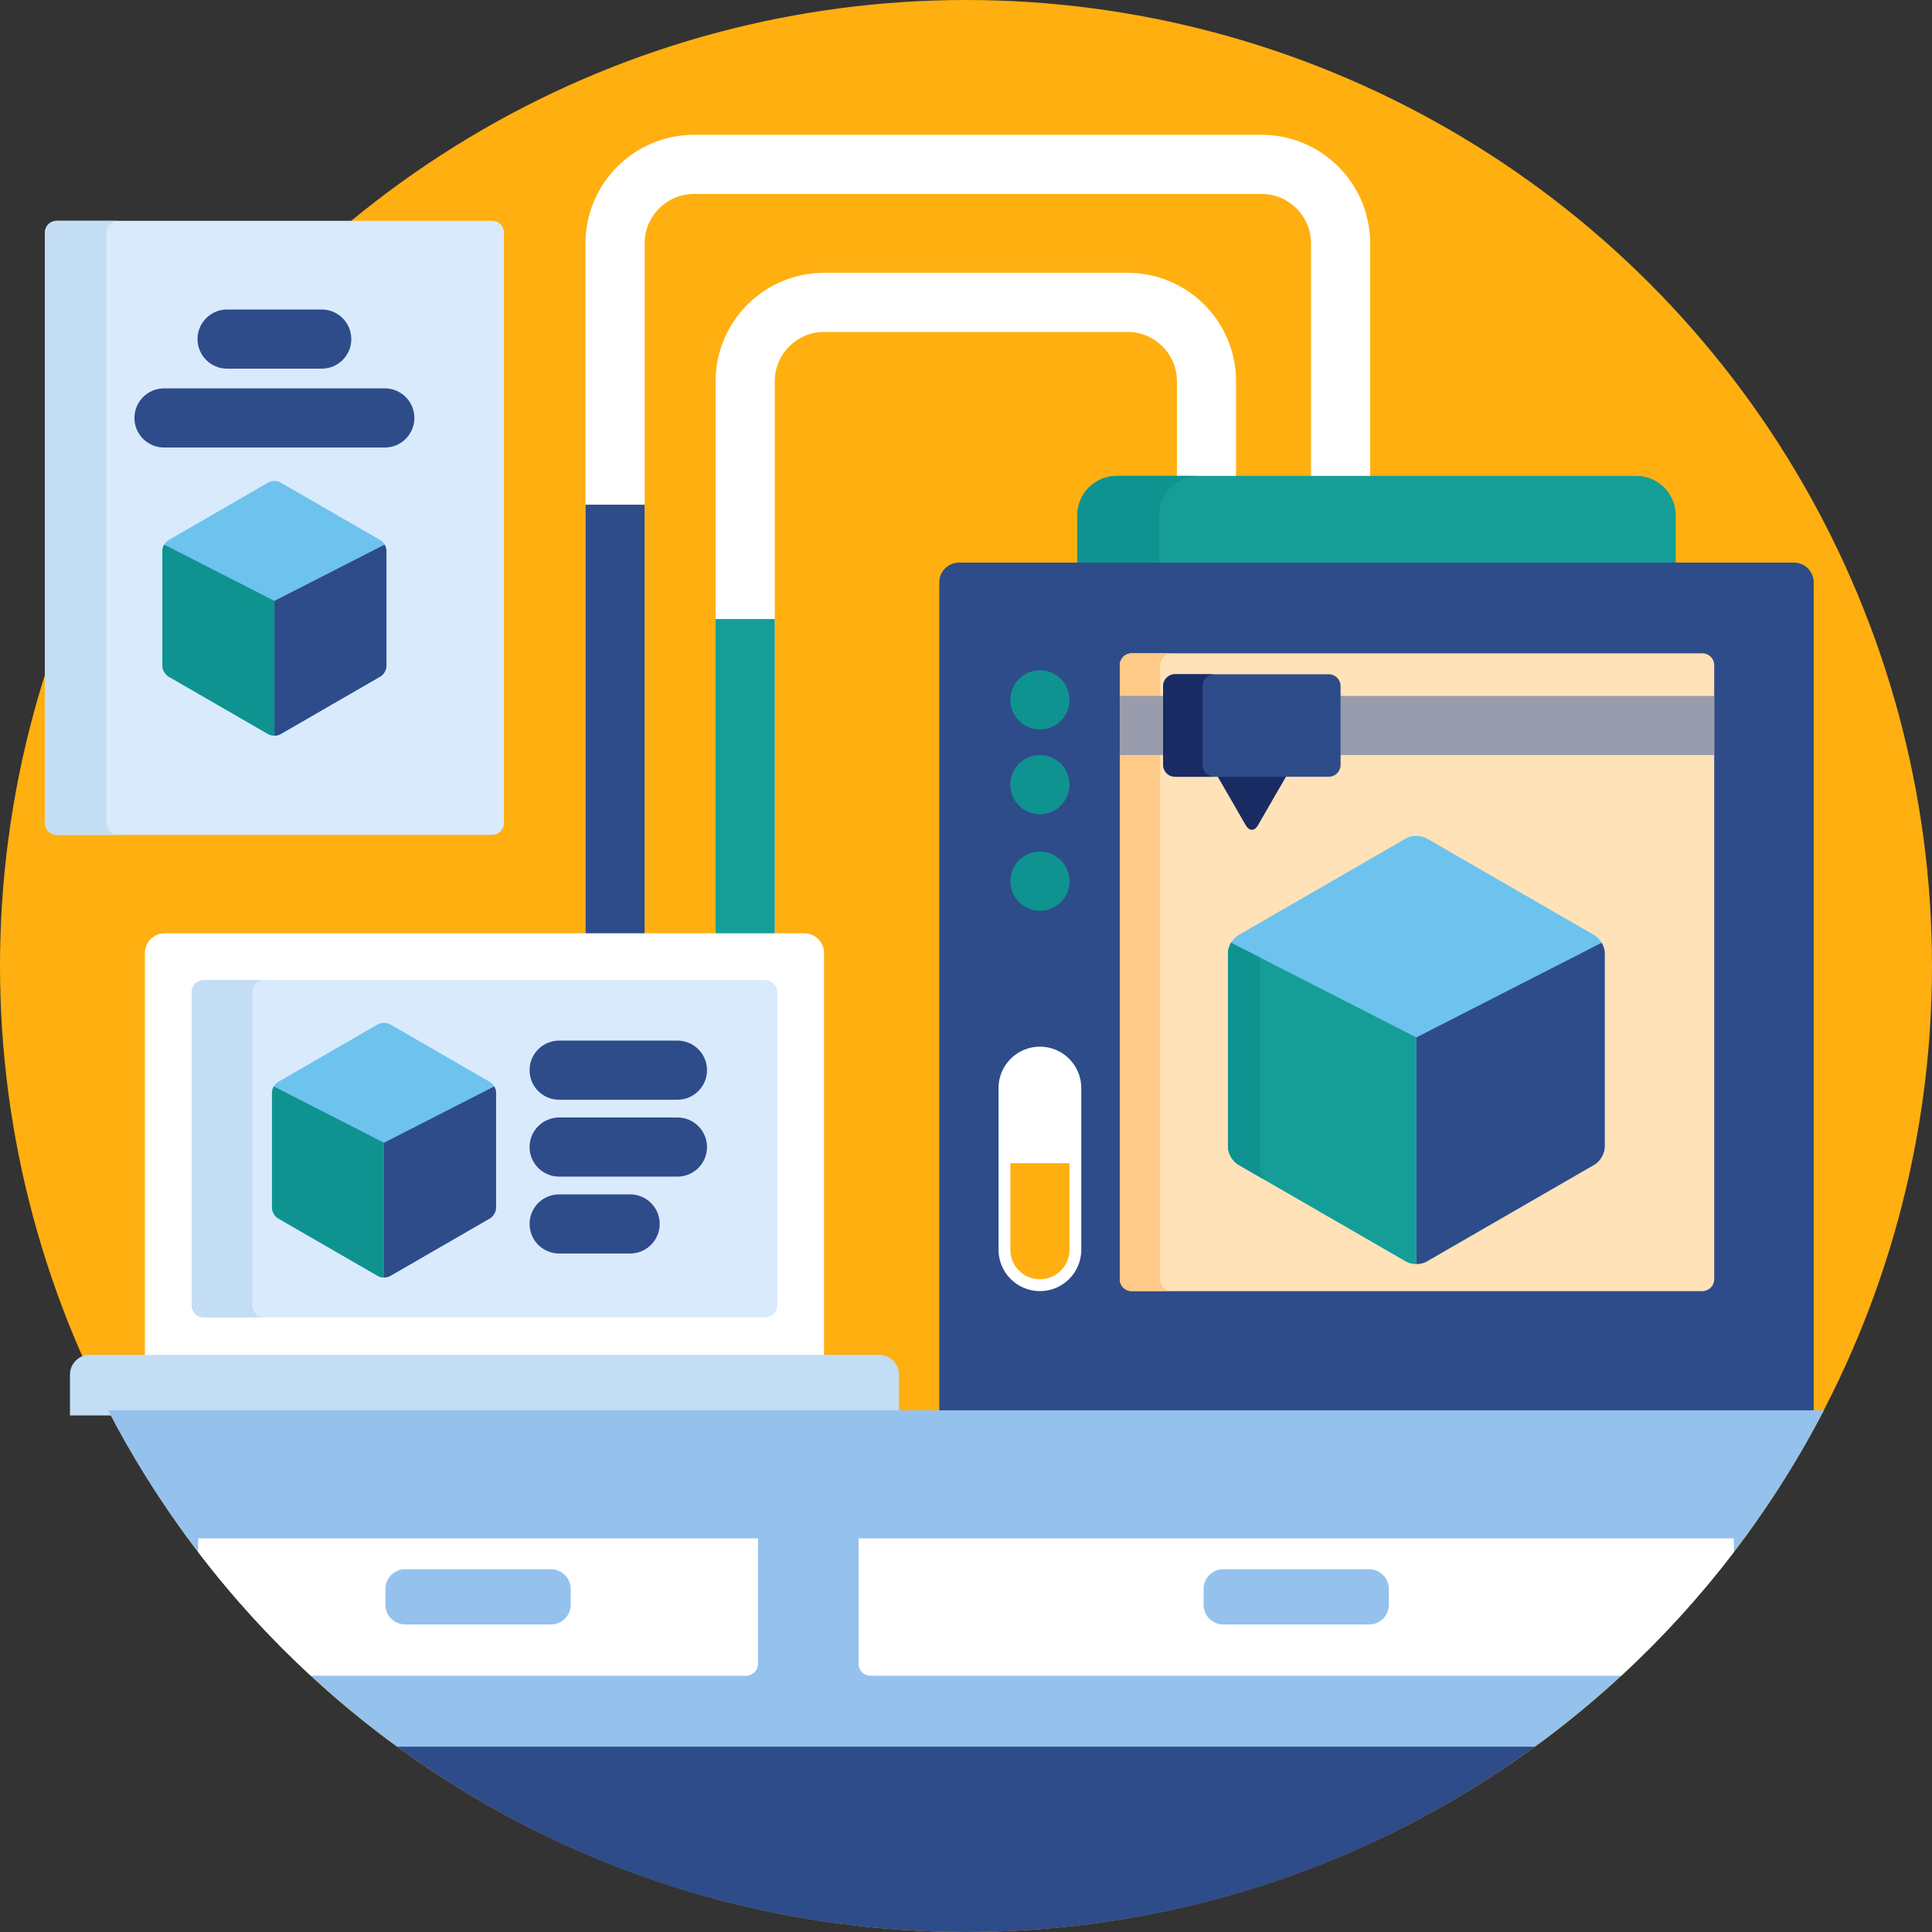 <?xml version="1.0" encoding="iso-8859-1"?>
<!-- Generator: Adobe Illustrator 19.0.0, SVG Export Plug-In . SVG Version: 6.00 Build 0)  -->
<svg version="1.1" id="Capa_1" xmlns="http://www.w3.org/2000/svg" xmlns:xlink="http://www.w3.org/1999/xlink" x="0px" y="0px"
	 viewBox="0 0 512 512" style="enable-background:new 0 0 512 512;" xml:space="preserve">
<rect x="0" y="0" width="512" height="512" fill="#333333" stroke="none"/>
<circle style="fill:#FFAF10;" cx="256" cy="256" r="256"/>
<path style="fill:#2E4C89;" d="M103.824,461.845C146.364,493.35,198.999,512,256,512c57.004,0,109.643-18.648,152.185-50.155
	H103.824z"/>
<path style="fill:#FFFFFF;" d="M334.367,35.729H183.902c-15.845,0-28.735,12.891-28.735,28.735v184.222h15.673V64.464
	c0-7.201,5.859-13.061,13.061-13.061h150.465c7.202,0,13.061,5.86,13.061,13.061v63.014h15.673V64.464
	C363.102,48.62,350.212,35.729,334.367,35.729z"/>
<rect x="155.167" y="133.747" style="fill:#2E4C89;" width="15.673" height="114.939"/>
<path style="fill:#FFFFFF;" d="M298.841,72.301h-80.457c-15.845,0-28.735,12.891-28.735,28.735v147.65h15.673v-147.65
	c0-7.201,5.859-13.061,13.061-13.061h80.457c7.203,0,13.061,5.86,13.061,13.061v26.442h15.673v-26.442
	C327.576,85.192,314.686,72.301,298.841,72.301z"/>
<rect x="189.649" y="164.049" style="fill:#159E97;" width="15.673" height="84.637"/>
<path style="fill:#94C2ED;" d="M463.113,406.465H48.887c15.728,21.613,34.753,40.665,56.342,56.424h301.544
	C428.36,447.131,447.386,428.078,463.113,406.465z"/>
<g>
	<path style="fill:#FFFFFF;" d="M200.882,440.947v-34.482H52.506v4.854c8.994,11.767,18.984,22.729,29.846,32.763h115.394
		C199.471,444.082,200.882,442.671,200.882,440.947z"/>
	<path style="fill:#FFFFFF;" d="M459.494,411.319v-4.854H227.527v34.482c0,1.724,1.411,3.135,3.135,3.135h198.986
		C440.51,434.047,450.499,423.084,459.494,411.319z"/>
</g>
<g>
	<path style="fill:#94C2ED;" d="M151.249,425.273c0,2.873-2.351,5.225-5.224,5.225h-38.661c-2.873,0-5.224-2.351-5.224-5.225v-4.18
		c0-2.873,2.351-5.224,5.224-5.224h38.661c2.873,0,5.224,2.351,5.224,5.224V425.273z"/>
	<path style="fill:#94C2ED;" d="M368.065,425.273c0,2.873-2.351,5.225-5.224,5.225H324.18c-2.873,0-5.224-2.351-5.224-5.225v-4.18
		c0-2.873,2.351-5.224,5.224-5.224h38.661c2.873,0,5.224,2.351,5.224,5.224V425.273z"/>
</g>
<path style="fill:#159E97;" d="M444.082,150.465v-13.903c0-5.747-4.702-10.449-10.449-10.449H295.944
	c-5.747,0-10.449,4.702-10.449,10.449v13.903H444.082z"/>
<path style="fill:#0F9390;" d="M317.649,126.113h-21.705c-5.747,0-10.449,4.702-10.449,10.449v13.903H307.2v-13.903
	C307.2,130.815,311.902,126.113,317.649,126.113z"/>
<path style="fill:#FFFFFF;" d="M218.381,360.49V252.557c0-2.873-2.351-5.224-5.224-5.224H43.623c-2.873,0-5.224,2.351-5.224,5.224
	V360.49H218.381z"/>
<path style="fill:#D9EAFC;" d="M53.946,349.115c-1.724,0-3.135-1.411-3.135-3.135V262.88c0-1.724,1.411-3.135,3.135-3.135h148.888
	c1.724,0,3.135,1.411,3.135,3.135v83.101c0,1.724-1.411,3.135-3.135,3.135H53.946z"/>
<g>
	<path style="fill:#C3DDF4;" d="M66.873,345.98V262.88c0-1.724,1.411-3.135,3.135-3.135H53.946c-1.724,0-3.135,1.411-3.135,3.135
		v83.101c0,1.724,1.411,3.135,3.135,3.135h16.062C68.284,349.115,66.873,347.704,66.873,345.98z"/>
	<path style="fill:#C3DDF4;" d="M238.237,375.118V364.27c0-2.873-2.351-5.224-5.224-5.224H23.767c-2.873,0-5.224,2.351-5.224,5.224
		v10.848H238.237z"/>
</g>
<path style="fill:#2E4C89;" d="M480.653,375.118V154.321c0-2.873-2.351-5.224-5.224-5.224H254.147c-2.873,0-5.224,2.351-5.224,5.224
	v220.797H480.653z"/>
<path style="fill:#FFE2B8;" d="M454.284,339.025c0,1.724-1.411,3.135-3.135,3.135H299.886c-1.724,0-3.135-1.411-3.135-3.135V176.268
	c0-1.724,1.411-3.135,3.135-3.135h151.264c1.724,0,3.135,1.411,3.135,3.135V339.025z"/>
<path style="fill:#FFC987;" d="M307.447,339.025V176.268c0-1.724,1.411-3.135,3.135-3.135h-10.696c-1.724,0-3.135,1.411-3.135,3.135
	v162.757c0,1.724,1.411,3.135,3.135,3.135h10.696C308.857,342.16,307.447,340.75,307.447,339.025z"/>
<g>
	<rect x="296.751" y="184.424" style="fill:#999CAD;" width="12.539" height="15.673"/>
	<rect x="354.22" y="184.424" style="fill:#999CAD;" width="100.059" height="15.673"/>
</g>
<path style="fill:#94C2ED;" d="M28.64,373.744c6.172,11.893,13.25,23.239,21.142,33.949h412.436
	c7.892-10.711,14.97-22.056,21.142-33.949H28.64z"/>
<g>
	<circle style="fill:#0F9390;" cx="275.592" cy="185.469" r="7.837"/>
	<circle style="fill:#0F9390;" cx="275.592" cy="207.935" r="7.837"/>
	<circle style="fill:#0F9390;" cx="275.592" cy="233.535" r="7.837"/>
</g>
<path style="fill:#6DC3ED;" d="M131.461,320.091c0,1.023-0.725,2.278-1.61,2.789l-26.474,15.284c-0.886,0.511-2.334,0.511-3.22,0
	L73.684,322.88c-0.885-0.511-1.61-1.766-1.61-2.789v-30.567c0-1.023,0.725-2.278,1.61-2.789l26.472-15.284
	c0.886-0.511,2.334-0.511,3.22,0l26.474,15.284c0.885,0.511,1.61,1.766,1.61,2.789V320.091z"/>
<path style="fill:#2E4C89;" d="M101.768,302.834v35.713c0.584,0,1.168-0.128,1.61-0.383l26.474-15.284
	c0.886-0.511,1.61-1.766,1.61-2.789v-30.567c0-0.52-0.189-1.098-0.489-1.609L101.768,302.834z"/>
<path style="fill:#0F9390;" d="M72.563,287.914c-0.3,0.512-0.489,1.09-0.489,1.609v30.567c0,1.023,0.724,2.278,1.61,2.789
	l26.472,15.284c0.443,0.256,1.026,0.383,1.61,0.383v-35.713L72.563,287.914z"/>
<path style="fill:#6DC3ED;" d="M425.273,303.943c0,1.72-1.219,3.83-2.707,4.69l-44.51,25.696c-1.489,0.86-3.925,0.86-5.415,0
	l-44.509-25.696c-1.488-0.86-2.707-2.97-2.707-4.69v-51.394c0-1.72,1.218-3.831,2.707-4.689l44.509-25.696
	c1.489-0.86,3.925-0.86,5.415,0l44.51,25.696c1.488,0.86,2.707,2.97,2.707,4.689V303.943z"/>
<path style="fill:#2E4C89;" d="M375.349,274.929v60.045c0.981,0,1.963-0.214,2.707-0.645l44.51-25.697
	c1.489-0.86,2.707-2.969,2.707-4.688V252.55c0-0.875-0.318-1.846-0.821-2.706L375.349,274.929z"/>
<path style="fill:#159E97;" d="M326.246,249.843c-0.504,0.86-0.821,1.832-0.821,2.706v51.394c0,1.72,1.217,3.83,2.707,4.688
	l44.51,25.697c0.744,0.43,1.726,0.645,2.707,0.645v-60.045L326.246,249.843z"/>
<path style="fill:#0F9390;" d="M334.006,309.694v-55.886l-7.759-3.963c-0.504,0.86-0.821,1.832-0.821,2.706v51.394
	c0,1.72,1.217,3.83,2.707,4.688l6.678,3.856C334.316,311.589,334.006,310.594,334.006,309.694z"/>
<path style="fill:#D9EAFC;" d="M133.545,218.118c0,1.724-1.411,3.135-3.135,3.135H15.033c-1.724,0-3.135-1.411-3.135-3.135V61.649
	c0-1.724,1.411-3.135,3.135-3.135H130.41c1.724,0,3.135,1.411,3.135,3.135v156.469H133.545z"/>
<path style="fill:#C3DDF4;" d="M28.212,218.118V61.649c0-1.724,1.411-3.135,3.135-3.135H15.033c-1.724,0-3.135,1.411-3.135,3.135
	v156.469c0,1.724,1.411,3.135,3.135,3.135h16.314C29.623,221.253,28.212,219.842,28.212,218.118z"/>
<path style="fill:#6DC3ED;" d="M102.415,176.501c0,1.023-0.725,2.278-1.61,2.789l-26.472,15.284c-0.886,0.511-2.334,0.511-3.22,0
	L44.638,179.29c-0.885-0.511-1.61-1.766-1.61-2.789v-30.567c0-1.023,0.725-2.278,1.61-2.789l26.474-15.284
	c0.886-0.511,2.334-0.511,3.22,0l26.472,15.284c0.885,0.511,1.61,1.766,1.61,2.789V176.501z"/>
<path style="fill:#2E4C89;" d="M72.722,159.245v35.713c0.584,0,1.168-0.127,1.61-0.383l26.472-15.285
	c0.886-0.511,1.61-1.766,1.61-2.789v-30.567c0-0.52-0.189-1.098-0.489-1.609L72.722,159.245z"/>
<path style="fill:#0F9390;" d="M43.517,144.324c-0.3,0.512-0.489,1.09-0.489,1.609v30.567c0,1.023,0.724,2.278,1.61,2.789
	l26.474,15.285c0.443,0.256,1.026,0.383,1.61,0.383v-35.713L43.517,144.324z"/>
<g>
	<path style="fill:#2E4C89;" d="M101.979,118.596H43.465c-4.328,0-7.837-3.509-7.837-7.837s3.509-7.837,7.837-7.837h58.514
		c4.328,0,7.837,3.509,7.837,7.837S106.307,118.596,101.979,118.596z"/>
	<path style="fill:#2E4C89;" d="M85.261,97.698H60.183c-4.328,0-7.837-3.509-7.837-7.837s3.509-7.837,7.837-7.837h25.078
		c4.328,0,7.837,3.509,7.837,7.837S89.589,97.698,85.261,97.698z"/>
</g>
<path style="fill:#FFFFFF;" d="M286.551,331.197c0,6.055-4.908,10.963-10.963,10.963l0,0c-6.055,0-10.963-4.908-10.963-10.963
	V288.34c0-6.055,4.908-10.963,10.963-10.963l0,0c6.055,0,10.963,4.908,10.963,10.963V331.197z"/>
<path style="fill:#FFAF10;" d="M275.588,339.025c-4.316,0-7.828-3.512-7.828-7.828v-22.952h15.657v22.952
	C283.416,335.514,279.904,339.025,275.588,339.025z"/>
<path style="fill:#1A2B63;" d="M322.118,204.8l8.07,13.977c0.862,1.493,2.273,1.493,3.135,0l8.07-13.977H322.118z"/>
<path style="fill:#2E4C89;" d="M355.265,202.71c0,1.724-1.411,3.135-3.135,3.135H311.38c-1.724,0-3.135-1.411-3.135-3.135v-20.898
	c0-1.724,1.411-3.135,3.135-3.135h40.751c1.724,0,3.135,1.411,3.135,3.135V202.71z"/>
<path style="fill:#1A2B63;" d="M318.694,202.71v-20.898c0-1.724,1.411-3.135,3.135-3.135H311.38c-1.724,0-3.135,1.411-3.135,3.135
	v20.898c0,1.724,1.411,3.135,3.135,3.135h10.449C320.104,205.845,318.694,204.434,318.694,202.71z"/>
<g>
	<path style="fill:#2E4C89;" d="M179.526,291.443h-31.347c-4.328,0-7.837-3.509-7.837-7.837s3.509-7.837,7.837-7.837h31.347
		c4.328,0,7.837,3.509,7.837,7.837S183.854,291.443,179.526,291.443z"/>
	<path style="fill:#2E4C89;" d="M179.526,311.818h-31.347c-4.328,0-7.837-3.509-7.837-7.837s3.509-7.837,7.837-7.837h31.347
		c4.328,0,7.837,3.509,7.837,7.837S183.854,311.818,179.526,311.818z"/>
	<path style="fill:#2E4C89;" d="M166.987,332.194h-18.808c-4.328,0-7.837-3.509-7.837-7.837c0-4.328,3.509-7.837,7.837-7.837h18.808
		c4.328,0,7.837,3.509,7.837,7.837C174.824,328.686,171.315,332.194,166.987,332.194z"/>
</g>
<g>
</g>
<g>
</g>
<g>
</g>
<g>
</g>
<g>
</g>
<g>
</g>
<g>
</g>
<g>
</g>
<g>
</g>
<g>
</g>
<g>
</g>
<g>
</g>
<g>
</g>
<g>
</g>
<g>
</g>
</svg>

